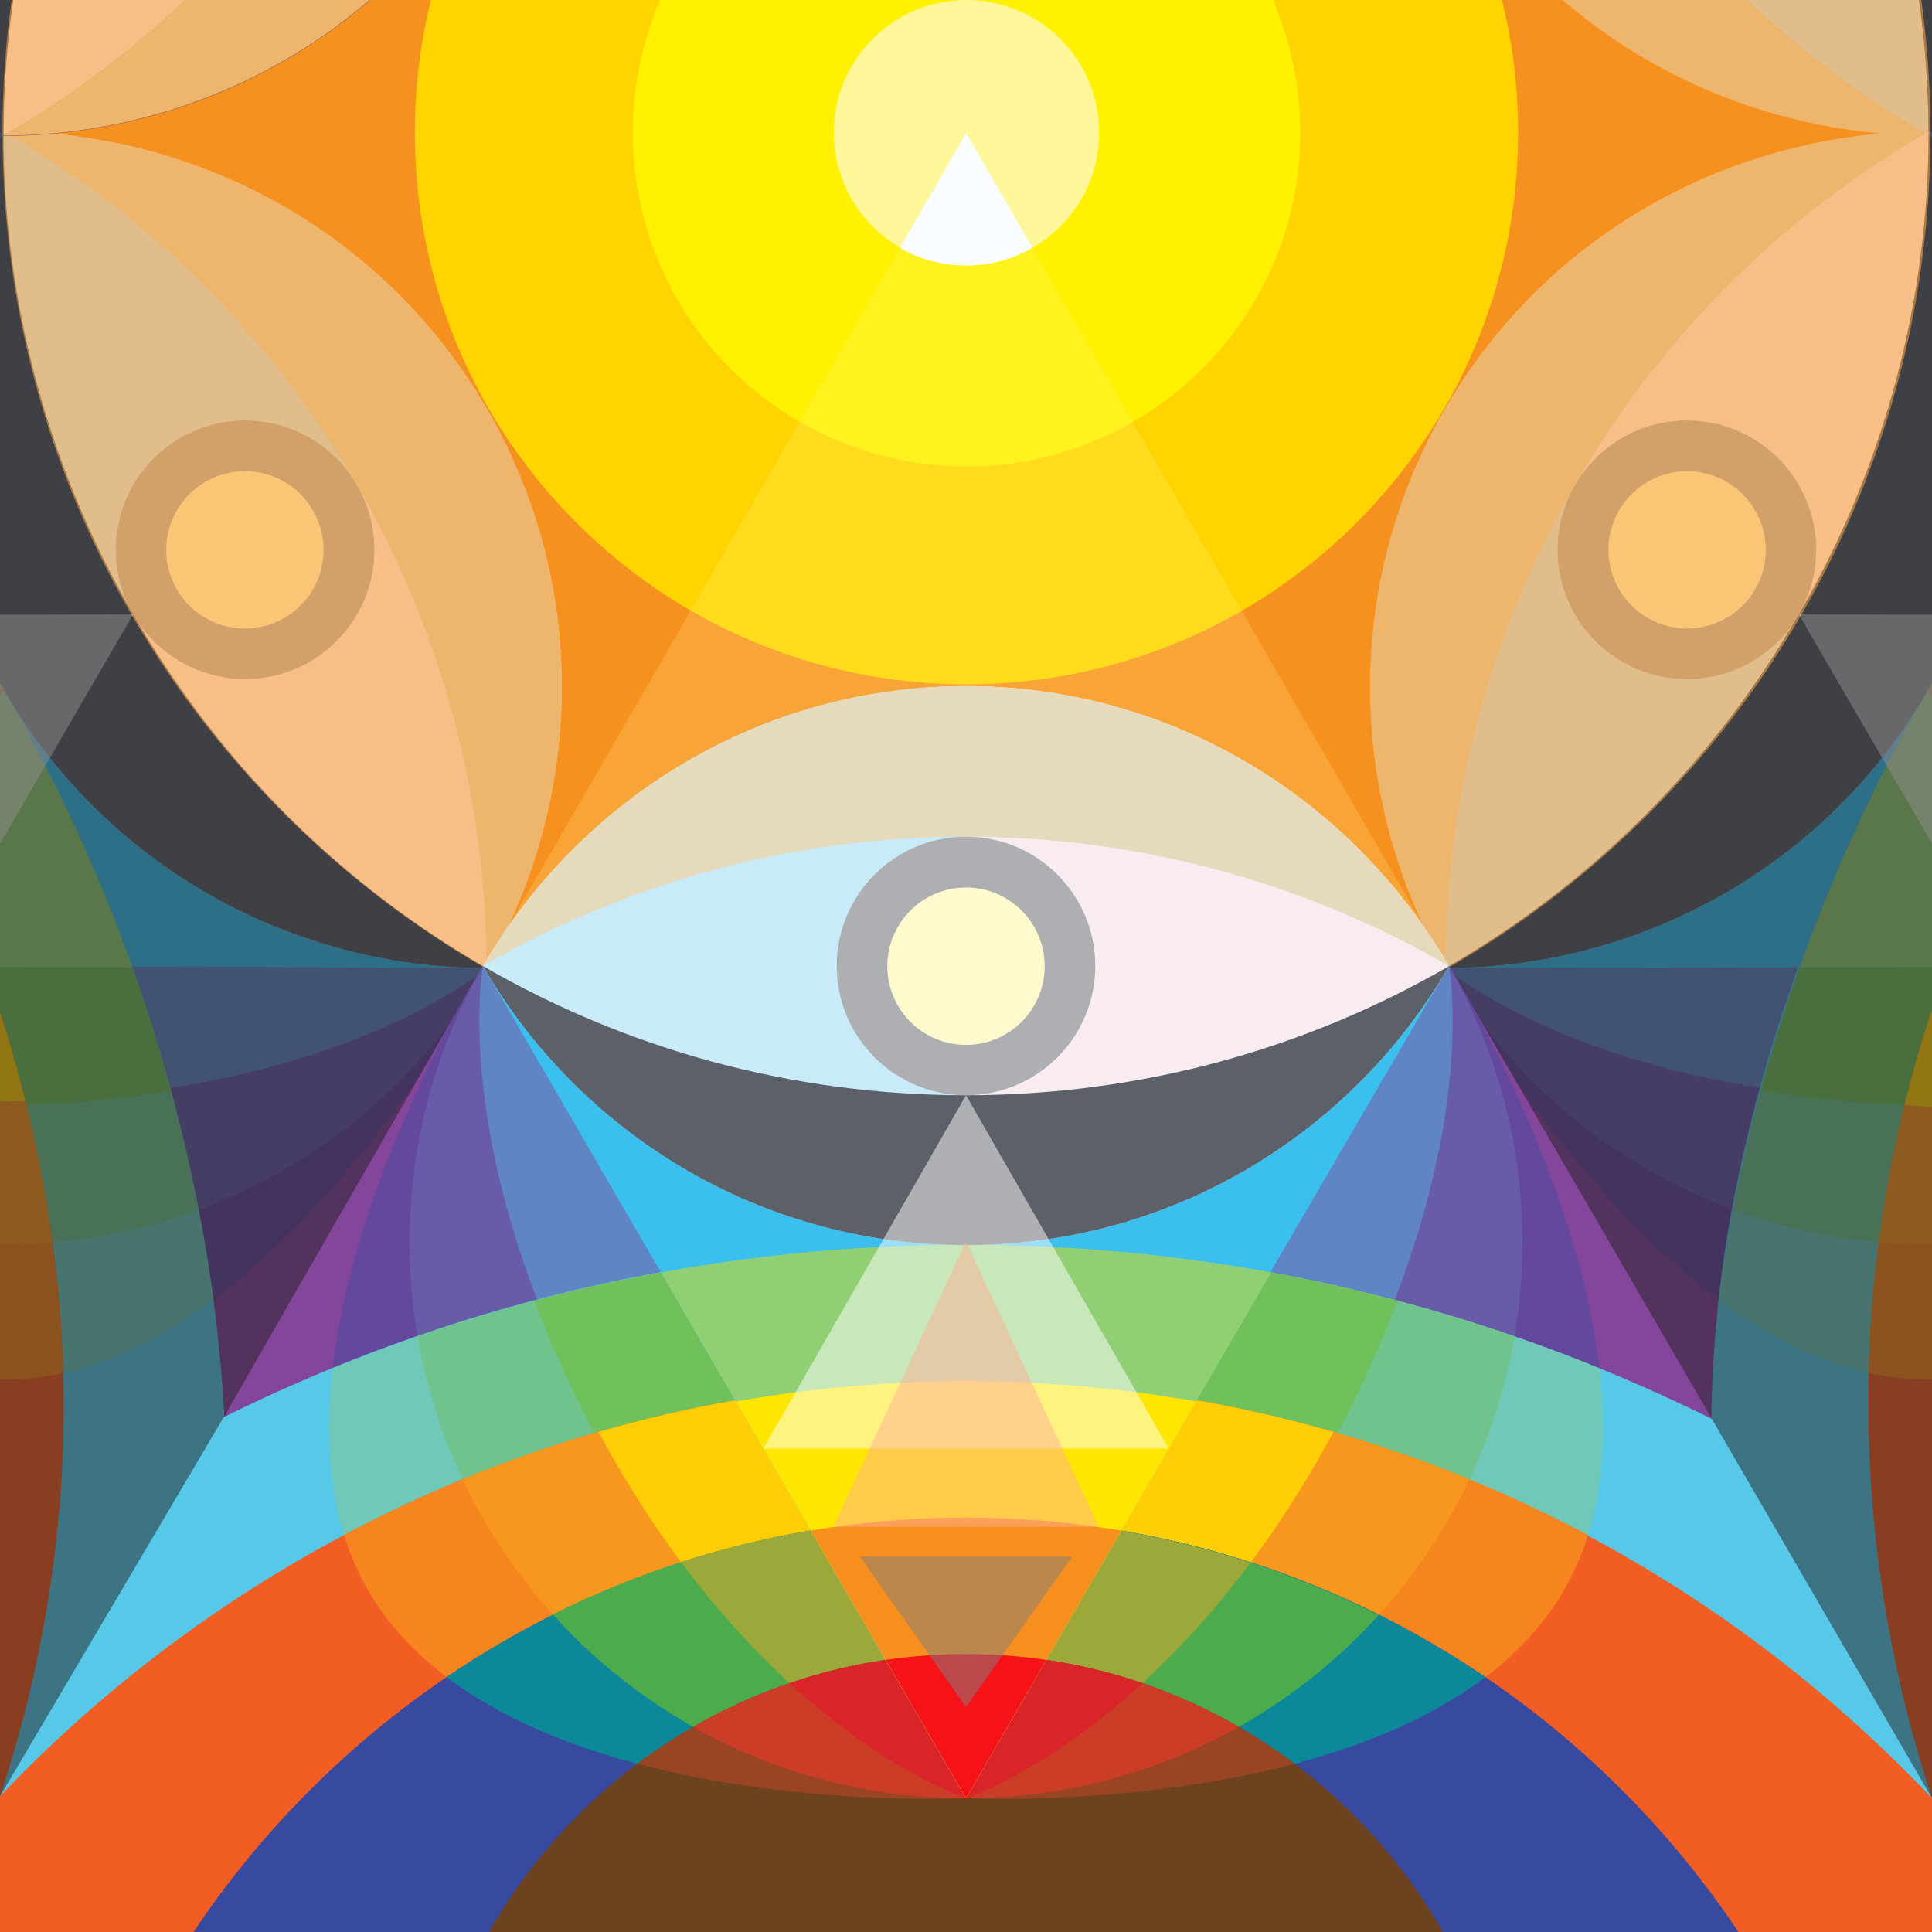 <?xml version="1.0" encoding="utf-8"?>
<!-- Generator: Adobe Illustrator 24.0.1, SVG Export Plug-In . SVG Version: 6.00 Build 0)  -->
<svg version="1.1" id="Layer_1" xmlns="http://www.w3.org/2000/svg" xmlns:xlink="http://www.w3.org/1999/xlink" x="0px" y="0px"
	 viewBox="0 0 2000 2000" style="enable-background:new 0 0 2000 2000;" xml:space="preserve">
<rect x="0" y="0" width="2000" height="2000" fill="#333333" stroke="none"/>
<style type="text/css">
	.st0{clip-path:url(#FRAME_1_);fill:#231F20;}
	.st1{clip-path:url(#FRAME_1_);}
	.st2{fill:#F6901E;}
	.st3{fill:#FFD400;}
	.st4{fill:#FFF100;}
	.st5{fill:#FFF799;}
	.st6{fill:#F9FDFF;}
	.st7{opacity:0.2;clip-path:url(#FRAME_1_);fill:#FFF799;}
	.st8{opacity:0.5;clip-path:url(#FRAME_1_);}
	.st9{fill:#83469A;}
	.st10{fill:#63489D;}
	.st11{fill:#685BA7;}
	.st12{fill:#6085C4;}
	.st13{fill:#57C9E8;}
	.st14{fill:#70C8B9;}
	.st15{fill:#70C38D;}
	.st16{fill:#70C05C;}
	.st17{fill:#F15D22;}
	.st18{fill:#F6851F;}
	.st19{fill:#F8971D;}
	.st20{fill:#FFCE06;}
	.st21{fill:#3ABFEF;}
	.st22{fill:#91CF75;}
	.st23{fill:#FEE600;}
	.st24{fill:#C9EAF8;}
	.st25{fill:#F8ECF1;}
	.st26{fill:#ADAFB3;}
	.st27{fill:#E6DABC;}
	.st28{fill:#5C6169;}
	.st29{fill:#FFFACD;}
	.st30{opacity:0.5;fill:#FFFFFF;}
	.st31{opacity:0.5;fill:#FFB194;}
	.st32{fill:none;stroke:#384A9F;stroke-miterlimit:10;}
	.st33{fill:#384A9F;}
	.st34{fill:#0C8899;}
	.st35{fill:#4BAB4D;}
	.st36{fill:#9CA839;}
	.st37{fill:#6D421F;}
	.st38{fill:#994422;}
	.st39{fill:#CB3D27;}
	.st40{fill:#D92529;}
	.st41{fill:#F78F1E;}
	.st42{fill:#F51319;}
	.st43{opacity:0.49;fill:#808080;}
</style>
<g>
	<defs>
		<rect id="FRAME" x="-70.2" y="-70.2" width="2140.4" height="2140.4"/>
	</defs>
	<clipPath id="FRAME_1_">
		<use xlink:href="#FRAME"  style="overflow:visible;"/>
	</clipPath>
	<polygon id="maya" class="st0" points="2070,2070 -70,2070 -70,-70 2070.93,-58.09 	"/>
	<g id="shanta" class="st1">
		<path id="sadakhya" class="st2" d="M472.25-79.95H26.35C10.82-10,2.61,62.72,2.61,137.36c0,551.12,446.77,997.89,997.89,997.89
			s997.89-446.77,997.89-997.89c0-74.64-8.21-147.35-23.75-217.31h-445.9H472.25z"/>
		<path id="ishvara_1_" class="st3" d="M731.92-79.95H472.25c-27.59,66.99-42.81,140.37-42.81,217.31
			c0,315.39,255.67,571.06,571.06,571.06s571.06-255.67,571.06-571.06c0-76.94-15.22-150.32-42.81-217.31h-259.67H731.92z"/>
		<path id="sadashiva" class="st4" d="M1000.5,482.86c190.81,0,345.5-154.69,345.5-345.5c0-82.35-28.83-157.95-76.92-217.31H731.92
			C683.83-20.59,655,55.01,655,137.36C655,328.17,809.69,482.86,1000.5,482.86z"/>
		<circle id="shakti" class="st5" cx="1000.5" cy="137.36" r="137.36"/>
		<path id="shiva" class="st6" d="M1068.57,256.38l-68.4-118.44l-68.4,118.66c20.1,11.68,43.57,18.12,68.49,18.12
			C1025.15,274.71,1048.49,268.04,1068.57,256.38z"/>
	</g>
	<path id="om" class="st7" d="M1068.39,256.48c-20.04,11.59-43.31,18.23-68.13,18.23c-24.92,0-48.39-6.44-68.49-18.12L-50.71,1957.9
		h2101.42L1068.39,256.48z"/>
	<g id="anava" class="st8">
		<g id="left">
			<g>
				<g>
					<path id="akasha_1_" class="st9" d="M500.68,999.44L3.63,135.99l-116.34,0.26c0.31,15.58,1.09,31.17,2.71,46.75c1,14,0,29,3,44
						c2,9,1,17,2,26c1,2,3,5,3,7c1,11,2,23-1,34c-11,38-17,75-9,112c6,35,14,69,21,102c-1,0-3,0-4,0c-0.05-0.09-0.07-0.19-0.11-0.29
						c-0.88,6.76-3.89,13.53-6.89,20.29c-1,3,1,7-1,10c-6,8-2,19-6,26c-8,11-6,26-7,38c-6,88,1,176-4,264c-4,79,1,159-2,238
						c0,2-3,5-3,7c0,8-2,15-2,23c-3,107-2,215-1,322c0,2,3,4,3,6c2,37-2,73,2,111c3,22,2,44,3,67c0.1,2.52,0.18,5.05,0.27,7.58
						L0.21,1859.01c78.95-132.26,157.22-264.91,234.81-397.94C324.46,1307.73,413.02,1153.85,500.68,999.44z"/>
					<path id="shabda_1_" class="st10" d="M3.82,135.99c0,0-47.84-51.46-117.01-46.53c0.35,14.61,1.66,78.94,3.19,93.54
						c1,14,0,29,3,44c2,9,1,17,2,26c1,2,3,5,3,7c1,11,2,23-1,34c-11,38-17,75-9,112c6,35,14,69,21,102c-1,0-3,0-4,0
						c-0.05-0.09-0.07-0.19-0.11-0.29c-0.88,6.76-3.89,13.53-6.89,20.29c-1,3,1,7-1,10c-6,8-2,19-6,26c-8,11-6,26-7,38
						c-6,88,1,176-4,264c-4,79,1,159-2,238c0,2-3,5-3,7c0,8-2,15-2,23c-2.45,87.31-2.23,175.29-1.53,262.85
						c41.06,19.2,84.35,30.89,129.19,31.43c275.77,3.3,503.1-426.2,503.1-426.2L3.82,135.99z"/>
					<path id="vaak_1_" class="st11" d="M3.82,135.99c-38.71,0.12-77.65,4.17-116.19,12.27c0.43,11.58,1.16,23.16,2.37,34.74
						c1,14,0,29,3,44c2,9,1,17,2,26c1,2,3,5,3,7c1,11,2,23-1,34c-11,38-17,75-9,112c6,35,14,69,21,102c-1,0-3,0-4,0
						c-0.05-0.09-0.07-0.19-0.11-0.29c-0.88,6.76-3.89,13.53-6.89,20.29c-1,3,1,7-1,10c-6,8-2,19-6,26c-8,11-6,26-7,38
						c-6,88,1,176-4,264c-4,79,1,159-2,238c0,2-3,5-3,7c0,8-2,15-2,23c-1.28,45.81-1.83,91.8-1.96,137.81
						c138.64,33.56,289.89,15.98,423.15-60.96c90.08-52.01,160.77-124.86,209.57-208.77L3.82,135.99z"/>
					<path id="shrotra_1_" class="st12" d="M3.82,135.99c0,0-45.87,15.98-113.14,66.4c0.23,8.09,0.67,16.35,2.32,24.61
						c2,9,1,17,2,26c1,2,3,5,3,7c1,11,2,23-1,34c-11,38-17,75-9,112c6,35,14,69,21,102c-1,0-3,0-4,0c-0.05-0.09-0.07-0.19-0.11-0.29
						c-0.88,6.76-3.89,13.53-6.89,20.29c-1,3,1,7-1,10c-6,8-2,19-6,26c-8,11-6,26-7,38c-6,88,1,176-4,264c-4,79,1,159-2,238
						c0,2-3,5-3,7c0,7.96-1.97,14.93-2,22.87c41.52,4.6,86.68,6.99,135.58,6.28c340.98-4.91,495.17-138.07,495.17-138.07
						L3.82,135.99z"/>
				</g>
				<g>
					<path id="vayu_2_" class="st13" d="M3.79,713.41C-30.2,654.55-66.9,598.57-106.12,545.47c-1.24,6.52-0.03,13.54-2.88,18.53
						c-8,11-6,26-7,38c-6,88,1,176-4,264c-4,79,1,159-2,238c0,2-3,5-3,7c0,8-2,15-2,23c-3,107-2,215-1,322c0,2,3,4,3,6
						c2,37-2,73,2,111c3,22,2,44,3,67c3.69,95.32,3.57,191.18,2.84,286.79l5.08,8.79l112.29-76.57l232.09-392.33
						c-1.73-31.33-4.95-72.86-11.36-121.42c-4.67-35.34-17.12-120.45-47.21-228.18C173.72,1117.08,114.81,905.7,3.79,713.41z"/>
					<path id="sparsha_2_" class="st14" d="M220.94,1345.26C191.07,1128.6,119.72,914.21,3.79,713.41
						c-33.84-58.61-70.6-114.49-109.96-167.61c-1.14,6.43-0.02,13.3-2.82,18.2c-8,11-6,26-7,38c-6,88,1,176-4,264c-4,79,1,159-2,238
						c0,2-3,5-3,7c0,8-2,15-2,23c-2.45,87.31-2.23,175.3-1.53,262.85c41.06,19.2,84.35,30.89,129.19,31.43
						C79.43,1429.22,154.24,1394.85,220.94,1345.26z"/>
					<path id="pani_2_" class="st15" d="M205.57,1252.49c-35.82-184.93-102.43-367-201.78-539.08
						c-33.84-58.62-70.59-114.52-109.96-167.64c-1.15,6.43-0.02,13.32-2.83,18.23c-8,11-6,26-7,38c-6,88,1,176-4,264
						c-4,79,1,159-2,238c0,2-3,5-3,7c0,8-2,15-2,23c-1.28,45.8-1.83,91.79-1.96,137.8C-20.29,1298.11,96.13,1292.99,205.57,1252.49z
						"/>
					<path id="vak_1_" class="st16" d="M3.79,713.41c-33.84-58.62-70.59-114.52-109.96-167.65c-1.15,6.44-0.02,13.32-2.83,18.24
						c-8,11-6,26-7,38c-6,88,1,176-4,264c-4,79,1,159-2,238c0,2-3,5-3,7c0,8-2,15-2,23c-0.05,1.64-0.08,3.29-0.13,4.93
						c39.26,4.23,81.86,6.39,127.92,5.73c65.24-0.94,123.92-6.74,176.17-15.5C138.38,986.78,80.96,847.08,3.79,713.41z"/>
				</g>
				<g>
					<path id="agni_2_" class="st17" d="M-117.66,783.52c-0.13-0.23-0.27-0.46-0.41-0.69c0.03,27.72-0.36,55.45-1.93,83.17
						c-4,79,1,159-2,238c0,2-3,5-3,7c0,8-2,15-2,23c-3,107-2,215-1,322c0,2,3,4,3,6c2,37-2,73,2,111c3,22,2,44,3,67
						c4.9,126.37,3.08,253.69,2.06,380.09l57.95-31.01l9.67-8.92l50.52-121.15c35.43-106.67,70.24-257.29,65.24-437.74
						c-4.73-170.59-43.1-297.84-62.28-359.88C3.17,1061.39-42.79,913.18-117.66,783.52z"/>
					<path id="rupa_2_" class="st18" d="M-117.66,783.52c-0.14-0.23-0.27-0.47-0.41-0.7c0.03,27.73-0.36,55.45-1.93,83.18
						c-4,79,1,159-2,238c0,2-3,5-3,7c0,8-2,15-2,23c-2.45,87.31-2.23,175.3-1.53,262.85c41.06,19.2,84.35,30.89,129.19,31.43
						c21.93,0.26,43.56-2.22,64.79-7C57.96,1203.61-1.4,984.89-117.66,783.52z"/>
					<path id="pada_2_" class="st19" d="M54.08,1286.1C30.94,1113.78-25.47,943.2-117.66,783.52c-0.13-0.23-0.27-0.46-0.41-0.7
						c0.03,27.72-0.36,55.45-1.93,83.17c-4,79,1,159-2,238c0,2-3,5-3,7c0,8-2,15-2,23c-1.28,45.8-1.83,91.78-1.96,137.78
						C-69.46,1286.19-7.64,1291.19,54.08,1286.1z"/>
					<path id="cakshus_2_" class="st20" d="M-117.66,783.52c-0.13-0.23-0.27-0.46-0.41-0.7c0.03,27.73-0.36,55.45-1.93,83.18
						c-4,79,1,159-2,238c0,2-3,5-3,7c0,7.96-1.97,14.93-2,22.87c41.52,4.6,86.68,6.99,135.58,6.28c5.94-0.09,11.81-0.21,17.64-0.38
						C-4.03,1017.68-51.68,897.81-117.66,783.52z"/>
				</g>
				<g>
					<path id="vishuddhi_2_" class="st21" d="M3.89,135.88l-117.23,204.08c-3.23,22.15-3.41,44.09,1.34,66.03c6,35,14,69,21,102
						c-1,0-3,0-4,0c-0.05-0.09-0.07-0.19-0.11-0.29c-0.88,6.76-3.89,13.53-6.89,20.29c-1,3,1,7-1,10c-6,8-2,19-6,26c-8,11-6,26-7,38
						c-6,88,1,176-4,264c-2.24,44.25-1.66,88.81-1.24,133.33l622.69,2.75L3.89,135.88z"/>
					<path id="anahata_2_" class="st22" d="M3.79,713.41c-33.84-58.62-70.59-114.52-109.96-167.64c-1.15,6.43-0.02,13.32-2.83,18.23
						c-8,11-6,26-7,38c-6,88,1,176-4,264c-2.26,44.7-1.65,89.73-1.23,134.71l258.15,0.57C101.98,903.14,57.71,806.8,3.79,713.41z"/>
					<path id="manipura_2_" class="st23" d="M-118.07,784.83c0,27.06-0.4,54.11-1.93,81.17c-2.26,44.7-1.65,89.73-1.23,134.71
						l103.66,0.23C-44.2,927.3-77.62,854.99-118.07,784.83z"/>
				</g>
				<g id="eye_154_">
					<path id="kaala_2_" class="st24" d="M3.64,136.09c-99.59,172.84-107.12,392.34-0.21,577.51l501.18-289.35
						C397.7,239.08,203.12,136.26,3.64,136.09z"/>
					<path id="niyati_2_" class="st25" d="M504.61,424.25C504.61,424.25,504.61,424.25,504.61,424.25L3.44,713.61c0,0,0,0,0,0
						c106.91,185.18,300.66,288.41,500.14,288.58C603.17,829.35,611.53,609.43,504.61,424.25z"/>
					<circle id="raga_2_" class="st26" cx="253.72" cy="569.11" r="133.81"/>
					<path id="vidya_2_" class="st27" d="M369.5,502.02c91.12,157.82,134.29,330.16,134.07,500.16
						c99.4-172.78,107.88-392.88,1.04-577.93C397.77,239.2,202.98,136.4,3.64,136.09C150.98,220.9,278.39,344.21,369.5,502.02z"/>
					<path id="kalaa_2_" class="st28" d="M137.84,636.01C46.72,478.19,3.42,306.1,3.64,136.09
						c-99.59,172.84-107.12,392.34-0.21,577.51c106.91,185.18,300.66,288.41,500.14,288.58
						C356.23,917.38,228.96,793.83,137.84,636.01z"/>
					<path id="purusha_2_" class="st29" d="M212.8,498.69c38.96-22.49,88.77-9.14,111.26,29.82c22.49,38.96,9.15,88.76-29.81,111.25
						c-38.96,22.49-88.77,9.15-111.26-29.8C160.49,571,173.84,521.18,212.8,498.69z"/>
				</g>
				<path id="buddhi" class="st30" d="M137.84,636.02l-255.59,0.66c-2.62,76.44,2.09,152.88-2.26,229.32
					c-0.88,17.42-1.31,34.9-1.5,52.4l47.52,82.3L137.84,636.02z"/>
				<path id="ahankara_1_" class="st31" d="M-118.47,722.76c0.36,47.75,1.18,95.5-1.53,143.24c-0.47,9.25-0.8,18.51-1.05,27.78
					l128-182.19L-118.47,722.76z"/>
			</g>
		</g>
		<g id="topleft">
			<path class="st11" d="M0,138.96c-33.18-18.88-51.78-57.24-90.32-49.14c0.43,11.58-27.1,21.61-25.89,33.19"/>
			<path class="st32" d="M450.94-70.2C339.33,65.8,173.35,140.08,3.83,140.3l-0.06,0.11c0,0-28.69-9.99-73.97-39.1v1968.9h2140.4
				V-70.2H450.94z"/>
			<path class="st12" d="M3.83,140.3c-0.05,0-0.1,0-0.15,0c-0.03,0-0.06,0-0.09,0c0,0,0,0,0,0h0c0,0,0,0,0,0c0,0,0,0,0,0
				c-2.02-3.51-3.99-7.04-5.93-10.58L-70.2,10.97v90.33c45.28,29.11,73.97,39.1,73.97,39.1L3.83,140.3z"/>
			<path class="st21" d="M-60.17-23.83c-1.34-6.04-2.59-12.11-3.74-18.19c-1.76-9.35-3.29-18.74-4.6-28.17h-1.7v81.17l67.86,118.74
				C-25.86,86.85-43.81,41.3-55.86-5.77C-57.39-11.77-58.83-17.79-60.17-23.83z"/>
			<path class="st25" d="M125.39-70.2h-1.71H25.91C11.1-1.64,3.76,67.7,3.6,136.72c0,1.19-0.01,2.38-0.01,3.58c0,0,0,0,0,0h0
				c0.12-0.07,0.24-0.14,0.36-0.21c94.61-54.51,181.09-125,254.98-210.29H125.39z"/>
			<path class="st27" d="M3.95,140.09l-0.12,0.21c169.38-0.33,335.48-74.61,447.09-210.5H258.93
				C185.04,15.08,98.56,85.58,3.95,140.09z"/>
			<path class="st28" d="M-68.5-68.2c1.3,9.43,2.83,18.83,4.6,28.17c1.15,6.08,2.39,12.15,3.74,18.19
				c1.34,6.04,2.78,12.06,4.31,18.06c12.04,47.07,30,92.63,53.51,135.49l4.97,8.69l0.98-1.68C3.76,69.7,11.1,0.36,25.91-68.2H-68.5z
				"/>
		</g>
		<g id="topright">
			<path class="st12" d="M2001.93,130.47c-1.83,3.32-3.68,6.63-5.57,9.92v0l0,0v0c-0.04,0-0.08,0-0.13,0l-0.06,0.1l0,0.01
				c0,0,28.51,25.75,73.82-3.39l0.2-125.49L2001.93,130.47z"/>
			<path class="st21" d="M2068.47-70.2c-9.7,70.19-32.22,138.31-66.54,200.67l68.27-118.85V-70.2H2068.47z"/>
			<path class="st24" d="M1996.36,140.17c0.08-70.15-7.27-140.66-22.31-210.37h-94.32h-4.7h-134.03
				c73.82,85.27,160.56,156.15,255.18,210.7l-0.18-0.32c0.09,0.05,0.18,0.11,0.27,0.16L1996.36,140.17z"/>
			<path class="st27" d="M1740.99-70.2h-191.92c111.57,135.88,277.58,210.22,446.91,210.59l-0.18-0.32
				C1901.18,85.52,1814.81,15.06,1740.99-70.2z"/>
			<path class="st28" d="M2001.93,130.47c34.32-62.37,56.85-130.48,66.54-200.67h-94.43c15.05,69.71,22.39,140.22,22.31,210.37
				L2001.93,130.47z"/>
		</g>
		<g id="right">
			<g>
				<g>
					<path id="akasha_2_" class="st9" d="M2138.22,1549.23c-4-57,0-114-1-171c0-2-4-4-4-6c-1-82-1-163,0-245c1-9,4-18,4-27
						c0-81,7-160,27-241c1-6-1-11,0-17c3-12,9-22,9-33c1-49-21-92-31-141c-15-70-25-135-25-204c0-7-3-13-4-20c0-21-4-43-5-64
						c-3.01-80.39-2.06-160.78-1.4-241.17l-112.28,0.25l-500.08,866.17l519.82,867.94l130.24-256.1c-0.25-4.35-0.99-8.6-2.3-12.09
						C2136.22,1588.23,2140.22,1568.23,2138.22,1549.23z"/>
					<path id="shabda_2_" class="st10" d="M2135,1369c-1-82-1-163,0-245c1-9,4-18,4-27c0-81,7-160,27-241c1-6-1-11,0-17
						c3-12,9-22,9-33c1-49-21-92-31-141c-15-70-25-135-25-204c0-7-3-13-4-20c0-21-4-43-5-64c-2.97-79.34-0.97-186.37-0.31-265.72
						c-66.92-4.56-113.46,24.8-113.46,24.8l-500.09,866c0,0,227.43,429.5,503.2,426.2c48.72-0.58,95.61-14.34,139.81-36.59
						c-0.01-5.56-0.05-11.13-0.15-16.69C2139,1373,2135,1371,2135,1369z"/>
					<path id="vaak_2_" class="st11" d="M2135,1124c1-9,4-18,4-27c0-81,7-160,27-241c1-6-1-11,0-17c3-12,9-22,9-33
						c1-49-21-92-31-141c-15-70-25-135-25-204c0-7-3-13-4-20c0-21-4-43-5-64c-2.86-76.49-2.14-152.99-1.5-229.48
						c-37.26-7.55-74.86-11.32-112.27-11.43l-500.09,866c48.8,83.91,119.6,156.76,209.67,208.77
						c134.97,77.92,288.39,94.96,428.48,59.64C2134.17,1221.73,2134.4,1173.04,2135,1124z"/>
					<path id="shrotra_2_" class="st12" d="M2139,1097c0-81,7-160,27-241c1-6-1-11,0-17c3-12,9-22,9-33c1-49-21-92-31-141
						c-15-70-25-135-25-204c0-7-3-13-4-20c0-21-4-43-5-64c-2.19-58.5-2.28-117.01-1.91-175.51
						c-66.58-49.65-111.86-65.41-111.86-65.41l-500.09,866c0,0,154.3,133.16,495.28,138.07c52.02,0.75,99.82-2,143.49-7.19
						c0.03-2.99,0.06-5.97,0.1-8.96C2136,1115,2139,1106,2139,1097z"/>
				</g>
				<g id="yam_1_">
					<path id="vayu_1_" class="st13" d="M2134.32,1840.12c1-10,1-20,2-30c1-2,3-5,3-7c0-8,2-15,3-20c5-38,16-72,27-107
						c2-8,2-20-1-28c-5.1-13.61-3.27-29.3-3.78-43.55c-2.16-61.21-1.22-122.22-1.22-183.45c0-2-4-4-4-6c-1-82-1-163,0-245
						c1-9,4-18,4-27c0-81,7-160,27-241c1-6-1-11,0-17c3-12,9-22,9-33c0-40.65-31-141-31-141c-18.4-39.97-39.16-100.11-46.52-186.07
						c-64.94,84.77-110.68,159.93-140.73,213.61c-165.89,296.43-196.15,551.23-202.01,606.62c-5.58,52.78-7.15,96.09-7.64,123.25
						c77.64,134.9,155.28,269.81,232.93,404.71l127.88,105.48C2131.66,1932.46,2131.69,1886.07,2134.32,1840.12z"/>
					<path id="sparsha_1_" class="st14" d="M2135,1369c-1-82-1-163,0-245c1-9,4-18,4-27c0-81,7-160,27-241c1-6-1-11,0-17
						c3-12,9-22,9-33c1-49-21-92-31-141c-10.29-48.04-18.23-93.72-22.2-139.95c-45.3,59.26-87.31,122.06-125.59,188.36
						c-115.93,200.8-187.29,415.2-217.15,631.87c66.7,49.57,141.52,83.94,220.28,83c48.72-0.58,95.61-14.34,139.81-36.59
						c-0.01-5.56-0.05-11.13-0.15-16.69C2139,1373,2135,1371,2135,1369z"/>
					<path id="pani_1_" class="st15" d="M2135,1124c1-9,4-18,4-27c0-81,7-160,27-241c1-6-1-11,0-17c3-12,9-22,9-33
						c1-49-21-92-31-141c-10.29-48.04-18.23-93.73-22.2-139.97c-45.3,59.26-87.31,122.07-125.58,188.38
						c-99.35,172.09-165.96,354.16-201.78,539.08c111.22,41.16,229.66,45.78,339.85,18C2134.17,1221.73,2134.4,1173.04,2135,1124z"
						/>
					<path id="tvak_1_" class="st16" d="M2139,1097c0-81,7-160,27-241c1-6-1-11,0-17c3-12,9-22,9-33c1-49-21-92-31-141
						c-10.3-48.05-18.24-93.74-22.2-139.99c-45.3,59.26-87.3,122.09-125.58,188.4c-77.18,133.68-134.6,273.38-173.17,415.76
						c52.25,8.75,110.93,14.55,176.17,15.49c49.09,0.71,94.26-1.8,135.64-6.59c0.05-4.69,0.09-9.37,0.15-14.06
						C2136,1115,2139,1106,2139,1097z"/>
				</g>
				<g id="ram_1_">
					<path id="agni_1_" class="st17" d="M2000,1861.54l47.88,116.88l22.32,13.03V873.16c-52.5,106.35-129.57,298.12-135.65,548.11
						C1930,1608.45,1966.87,1760.98,2000,1861.54z"/>
					<path id="rupa_1_" class="st18" d="M2135,1369c-1-82-1-163,0-245c1-9,4-18,4-27c0-81,7-160,27-241c1-6-1-11,0-17
						c3-12,9-22,9-33c0.63-30.87-7.87-59.36-16.75-88.47c-14.06,21.49-27.6,43.49-40.59,65.99
						c-93.9,162.63-142.13,349.26-142.13,349.26c-21.7,83.91-29.94,147.64-32.36,167.6c-5.76,47.41-7.92,88.55-8.62,120.89
						c18.12,4.06,40,7.3,64.79,7c48.72-0.58,95.61-14.34,139.81-36.59c-0.01-5.56-0.05-11.13-0.15-16.69
						C2139,1373,2135,1371,2135,1369z"/>
					<path id="pada_1_" class="st19" d="M2135,1124c1-9,4-18,4-27c0-81,7-160,27-241c1-6-1-11,0-17c3-12,9-22,9-33
						c0.63-30.86-7.86-59.35-16.74-88.45c-10.06,15.38-24.43,38-40.6,65.97c-90.6,156.68-129.11,293.16-143.14,348.38
						c-9.82,38.63-21.26,90.98-29.56,154.17c27.24,2.26,59.69,3,96.06-0.04c35.73-2.99,67.11-8.96,93.27-15.55
						C2134.17,1221.73,2134.4,1173.04,2135,1124z"/>
					<path id="cakshus_1_" class="st20" d="M2139,1097c0-81,7-160,27-241c1-6-1-11,0-17c3-12,9-22,9-33
						c0.63-30.87-7.87-59.36-16.74-88.46c-10.4,15.91-24.65,38.42-40.6,65.99c-56.08,96.96-88.27,179.04-103,219.3
						c-13.44,36.72-29.06,84.33-43.14,141.13c6.55,0.59,13.21,1.06,19.98,1.4c52.62,2.67,100.84-2.9,143.41-12.39
						c0.03-2.99,0.06-5.97,0.1-8.96C2136,1115,2139,1106,2139,1097z"/>
				</g>
				<g id="sukshma">
					<path id="vishuddhi_1_" class="st21" d="M2166,839c3-12,9-22,9-33c1-49-21-92-31-141c-15-70-25-135-25-204c0-7-3-13-4-20
						c0-21-4-43-5-64c-0.55-14.69-0.96-29.38-1.27-44.06l-111.36-194.86l-501.36,864l646.72-1.42c3.93-48.07,11.25-96,23.26-144.65
						C2167,850,2165,845,2166,839z"/>
					<path id="anahata_1_" class="st22" d="M2166,839c3-12,9-22,9-33c1-49-21-92-31-141c-10.29-48.04-18.23-93.72-22.2-139.96
						c-45.3,59.25-87.31,122.06-125.59,188.36c-53.92,93.39-98.19,189.73-133.14,287.87l279.66-0.62
						c3.93-48.08,11.25-96.01,23.26-144.66C2167,850,2165,845,2166,839z"/>
					<path id="manipura_1_" class="st23" d="M2166,839c3-12,9-22,9-33c0.62-30.42-7.62-58.52-16.35-87.18
						c-13.9,21.23-27.28,42.96-40.12,65.2c-40.66,70.42-76.34,143-103.08,216.92l127.29-0.28c3.93-48.08,11.25-96.01,23.26-144.66
						C2167,850,2165,845,2166,839z"/>
				</g>
				<g id="eye_66_">
					<path id="kaala_1_" class="st24" d="M1496.32,1002.19c199.48-0.17,393.33-103.4,500.24-288.58l-501.18-289.35
						C1388.47,609.43,1396.73,829.35,1496.32,1002.19z"/>
					<path id="niyati_1_" class="st25" d="M1495.39,424.25C1495.39,424.25,1495.39,424.25,1495.39,424.25l501.18,289.35c0,0,0,0,0,0
						c106.91-185.18,99.44-404.58-0.15-577.42C1796.93,136.36,1602.3,239.08,1495.39,424.25z"/>
					<circle id="raga_1_" class="st26" cx="1746.28" cy="569.11" r="133.81"/>
					<path id="vidya_1_" class="st27" d="M1630.29,502.38c91.12-157.82,218.78-281.38,366.12-366.19
						c-199.34,0.31-394.18,103.02-501.02,288.07c-106.84,185.05-98.47,405.15,0.93,577.93
						C1496.1,832.18,1539.18,660.19,1630.29,502.38z"/>
					<path id="kalaa_1_" class="st28" d="M1862.16,636.01c-91.12,157.82-218.5,281.37-365.84,366.18
						c199.48-0.17,393.33-103.4,500.25-288.58c106.91-185.18,99.44-404.58-0.15-577.42
						C1996.63,306.19,1953.28,478.19,1862.16,636.01z"/>
					<path id="purusha_1_" class="st29" d="M1705.76,639.76c-38.96-22.49-52.3-72.3-29.8-111.26
						c22.49-38.96,72.29-52.3,111.25-29.81c38.96,22.49,52.31,72.3,29.82,111.26C1794.53,648.9,1744.71,662.25,1705.76,639.76z"/>
				</g>
				<path class="st30" d="M2175,806c1-49-21-92-31-141c-2.04-9.51-3.98-18.92-5.82-28.27l-276.02-0.72l211.82,364.69l91.75-158.92
					c0.03-0.91,0.11-1.83,0.27-2.78C2169,827,2175,817,2175,806z"/>
				<path class="st31" d="M2166,839c3-12,9-22,9-33c0.56-27.68-6.21-53.45-14.02-79.46l-167.92-14.96l157.22,223.8
					c3.98-26.34,9.14-52.75,15.72-79.38C2167,850,2165,845,2166,839z"/>
			</g>
		</g>
	</g>
	<g id="jiva" class="st1">
		<g id="ham">
			<polygon id="akasha" class="st9" points="2000,1861.54 1500.03,1000 499.86,1000 0.04,1870.16 			"/>
			<path id="shabda" class="st10" d="M1499.99,999.92c0,0,258.29,411.61,117.55,648.79S1000,1861.54,1000,1861.54
				c0,0-476.79,24.36-617.53-212.82s117.5-648.89,117.5-648.89L1499.99,999.92z"/>
			<path id="vaak" class="st11" d="M499.96,999.83C451.69,1084.04,424,1181.78,424,1285.8c0,317.97,257.88,575.74,576,575.74
				s576-257.77,576-575.74c0-104.01-27.74-201.66-76.01-285.87L499.96,999.83z"/>
			<path id="shrotra" class="st12" d="M1499.99,999.92c0,0,38.23,200.12-128.01,497.87S1000,1861.54,1000,1861.54h0
				c0,0-205.73-66-371.97-363.75S499.96,999.83,499.96,999.83L1499.99,999.92z"/>
		</g>
		<g id="yam">
			<path id="vayu" class="st13" d="M231.2,1467.71L0.21,1859.01c-0.24,0.41-0.36,0.87-0.36,1.34L0,1997.38
				c0,1.45,1.18,2.62,2.62,2.62h1995.24c1.45,0,2.63-1.18,2.62-2.63l-0.49-135.13c0-0.46-0.12-0.91-0.35-1.31l-227.12-391.37
				c-0.26-0.45-0.65-0.81-1.11-1.04c-232.78-115.24-494.6-179.95-771.42-179.95c-276.87,0-534.9,62.84-767.7,178.11
				C231.84,1466.91,231.46,1467.27,231.2,1467.71z"/>
			<path id="sparsha" class="st14" d="M344.21,1416.45c-9.58,82.55-1.94,164.53,38.26,232.27
				C523.21,1885.89,1000,1861.54,1000,1861.54c0,0,476.79,24.36,617.54-212.82c40.2-67.75,47.84-149.72,38.24-232.27
				c-202.57-82.46-423.91-127.87-655.78-127.87C768.13,1288.57,546.78,1333.98,344.21,1416.45z"/>
			<path id="pani" class="st15" d="M1000,1288.57c-198.71,0-389.69,33.35-567.75,94.79c46.37,271.5,282.91,478.17,567.75,478.17
				s521.38-206.67,567.75-478.17C1389.69,1321.92,1198.71,1288.57,1000,1288.57z"/>
			<path id="tvak" class="st16" d="M1000,1861.54c0,0,205.73-57,371.97-354.75c31.81-56.97,56.12-110.68,74.66-160.31
				c-142.59-37.78-292.28-57.9-446.63-57.9c-154.35,0-304.05,20.12-446.64,57.91c18.55,49.63,42.87,103.34,74.67,160.31
				C794.27,1804.54,1000,1861.54,1000,1861.54z"/>
		</g>
		<g id="ram">
			<path id="agni" class="st17" d="M2000,1861.54c-251.48-265.69-607.01-432.73-1000-432.73c-393.09,0-750.48,166.92-1001.98,432.73
				l-67.72,104.28l-0.3,64.55V2070l2140,0.89l2.89-89.25l-2.89-12.84L2000,1861.54z"/>
			<path id="rupa" class="st18" d="M1000,1428.8c-232.52,0-451.62,57.95-643.87,160.3c6.48,20.78,15.14,40.75,26.33,59.61
				C523.21,1885.89,1000,1861.54,1000,1861.54c0,0,476.79,24.36,617.54-212.82c11.19-18.86,19.85-38.83,26.33-59.61
				C1451.62,1486.75,1232.52,1428.8,1000,1428.8z"/>
			<path id="pada" class="st19" d="M1000,1428.8c-184.38,0-360.31,36.44-521.12,102.56c92.2,195.15,290.88,330.17,521.12,330.17
				s428.91-135.03,521.12-330.17C1360.31,1465.24,1184.38,1428.8,1000,1428.8z"/>
			<path id="cakshus" class="st20" d="M1000,1428.8c-131.96,0-259.6,18.67-380.47,53.52c2.77,5.12,5.6,10.28,8.49,15.46
				c166.23,297.74,371.96,363.74,371.97,363.75c0.02-0.01,205.74-66.01,371.97-363.75c2.89-5.18,5.72-10.34,8.49-15.46
				C1259.6,1447.47,1131.96,1428.8,1000,1428.8z"/>
		</g>
		<g id="vam">
			<path id="apas" class="st33" d="M200.3,2000l-47.17,70h249.34l237.77,11.91h708.28l128.93-11.61l366.29-0.32L1799.7,2000
				c-173.24-258.79-466.76-428.96-799.7-428.96S373.54,1741.21,200.3,2000z"/>
			<path id="rasa" class="st34" d="M1537.7,1736.16c-153.61-104.27-338.61-165.13-537.7-165.13s-384.09,60.86-537.7,165.13
				c189.02,143.18,537.7,125.37,537.7,125.37C1000,1861.54,1348.68,1879.34,1537.7,1736.16z"/>
			<path id="upastha" class="st35" d="M999,1571.04c-153.26,0-298.17,36.07-426.83,100.23
				c105.42,116.83,258.04,190.27,427.83,190.27c169.46,0,321.82-73.15,427.22-189.58C1298.21,1607.36,1152.81,1571.04,999,1571.04z"
				/>
			<path id="jihva" class="st36" d="M999,1571.04c-102.54,0-201.33,16.16-294.02,46.05c146.58,196.81,295.01,244.44,295.02,244.45
				c0.01,0,148.18-47.55,294.64-243.93C1201.47,1587.38,1102.13,1571.04,999,1571.04z"/>
		</g>
		<g id="lam">
			<path id="prithivi" class="st37" d="M506.15,2000l-38.99,69.82l1061.07-1.03l-34.39-68.79
				c-98.47-171.99-282.75-287.73-493.85-287.73S604.62,1828.01,506.15,2000z"/>
			<path id="gandha" class="st38" d="M1340.2,1825.87c-94.95-71.36-212.68-113.6-340.2-113.6s-245.25,42.24-340.2,113.6
				c167.98,44.47,340.2,35.67,340.2,35.67C1000,1861.54,1172.22,1870.33,1340.2,1825.87z"/>
			<path id="payu" class="st39" d="M1282.41,1787.69c-83.25-47.99-179.65-75.42-282.41-75.42s-199.16,27.43-282.41,75.42
				c83.45,47.01,179.79,73.84,282.41,73.84S1198.96,1834.71,1282.41,1787.69z"/>
			<path id="ghrana" class="st40" d="M1000,1712.27c-63.88,0-125.31,10.6-182.65,30.15c101.52,93.08,182.64,119.11,182.65,119.12
				c0.01,0,81.13-26.04,182.65-119.12C1125.31,1722.87,1063.88,1712.27,1000,1712.27z"/>
		</g>
		<g id="chrakras">
			<polygon id="vishuddhi" class="st21" points="998.73,1859.34 1498.83,1001.91 499.9,999.72 			"/>
			<path id="anahata" class="st22" d="M1000,1861.54l315.87-544.33c-102.46-18.8-208.03-28.63-315.87-28.63
				s-213.41,9.83-315.87,28.63L1000,1861.54z"/>
			<path id="manipura" class="st23" d="M1000,1861.54l238.33-410.71c-77.38-13.81-157.02-21.02-238.33-21.02
				s-160.95,7.22-238.33,21.02L1000,1861.54z"/>
			<path id="svadhisthana" class="st41" d="M1000,1861.54l160.76-277.04c-52.28-8.85-105.99-13.46-160.76-13.46
				s-108.48,4.62-160.76,13.46L1000,1861.54z"/>
			<path id="muladhara" class="st42" d="M1000,1712.27c-28.22,0-55.97,2.08-83.09,6.08l83.09,143.19l83.09-143.19
				C1055.97,1714.35,1028.22,1712.27,1000,1712.27z"/>
		</g>
		<g id="eye_44_">
			<path id="niyati" class="st24" d="M499.96,1000.04c99.89,172.67,286.22,288.93,500.04,288.94V710.26
				C786.18,710.26,599.85,827.37,499.96,1000.04z"/>
			<path id="kaala" class="st25" d="M1000,710.26C1000,710.26,1000,710.26,1000,710.26l0,578.71c0,0,0,0,0,0
				c213.82,0,400.1-116.18,499.98-288.84C1400.1,827.46,1213.82,710.26,1000,710.26z"/>
			<circle id="raga" class="st26" cx="1000" cy="999.97" r="133.81"/>
			<path id="vidya" class="st27" d="M999.8,866.16c182.23,0,353.07,48.78,500.19,133.97c-99.94-172.47-286.31-289.87-499.98-289.87
				c-213.68,0-400.1,117.3-500.04,289.77C647.08,914.84,817.56,866.16,999.8,866.16z"/>
			<path id="kalaa" class="st28" d="M1000,1133.78c-182.24,0-352.92-48.55-500.04-133.74c99.89,172.67,286.22,288.94,500.04,288.94
				c213.82,0,400.1-116.18,499.98-288.84C1352.87,1085.33,1182.24,1133.78,1000,1133.78z"/>
			<path id="purusha" class="st29" d="M918.55,1000.2c0-44.99,36.47-81.44,81.45-81.44c44.98,0,81.44,36.45,81.44,81.44
				c0,44.99-36.46,81.45-81.44,81.45C955.02,1081.66,918.55,1045.19,918.55,1000.2z"/>
		</g>
		<g id="antahkarana">
			<polygon id="buddhi_2_" class="st30" points="1000.01,1133.78 790.08,1499.57 1209.92,1499.57 			"/>
			<polygon id="manas_2_" class="st43" points="1000.01,1767.1 1109.94,1611.25 890.06,1611.23 			"/>
			<polygon id="ahankara" class="st31" points="862.7,1580.57 1000.01,1284.93 1137.3,1580.57 			"/>
		</g>
	</g>
</g>
<path id="shiva_1_" class="st6" d="M1068.57,256.38l-68.4-118.44l-68.4,118.66c20.1,11.68,43.57,18.12,68.49,18.12
	C1025.15,274.71,1048.49,268.04,1068.57,256.38z"/>
</svg>
